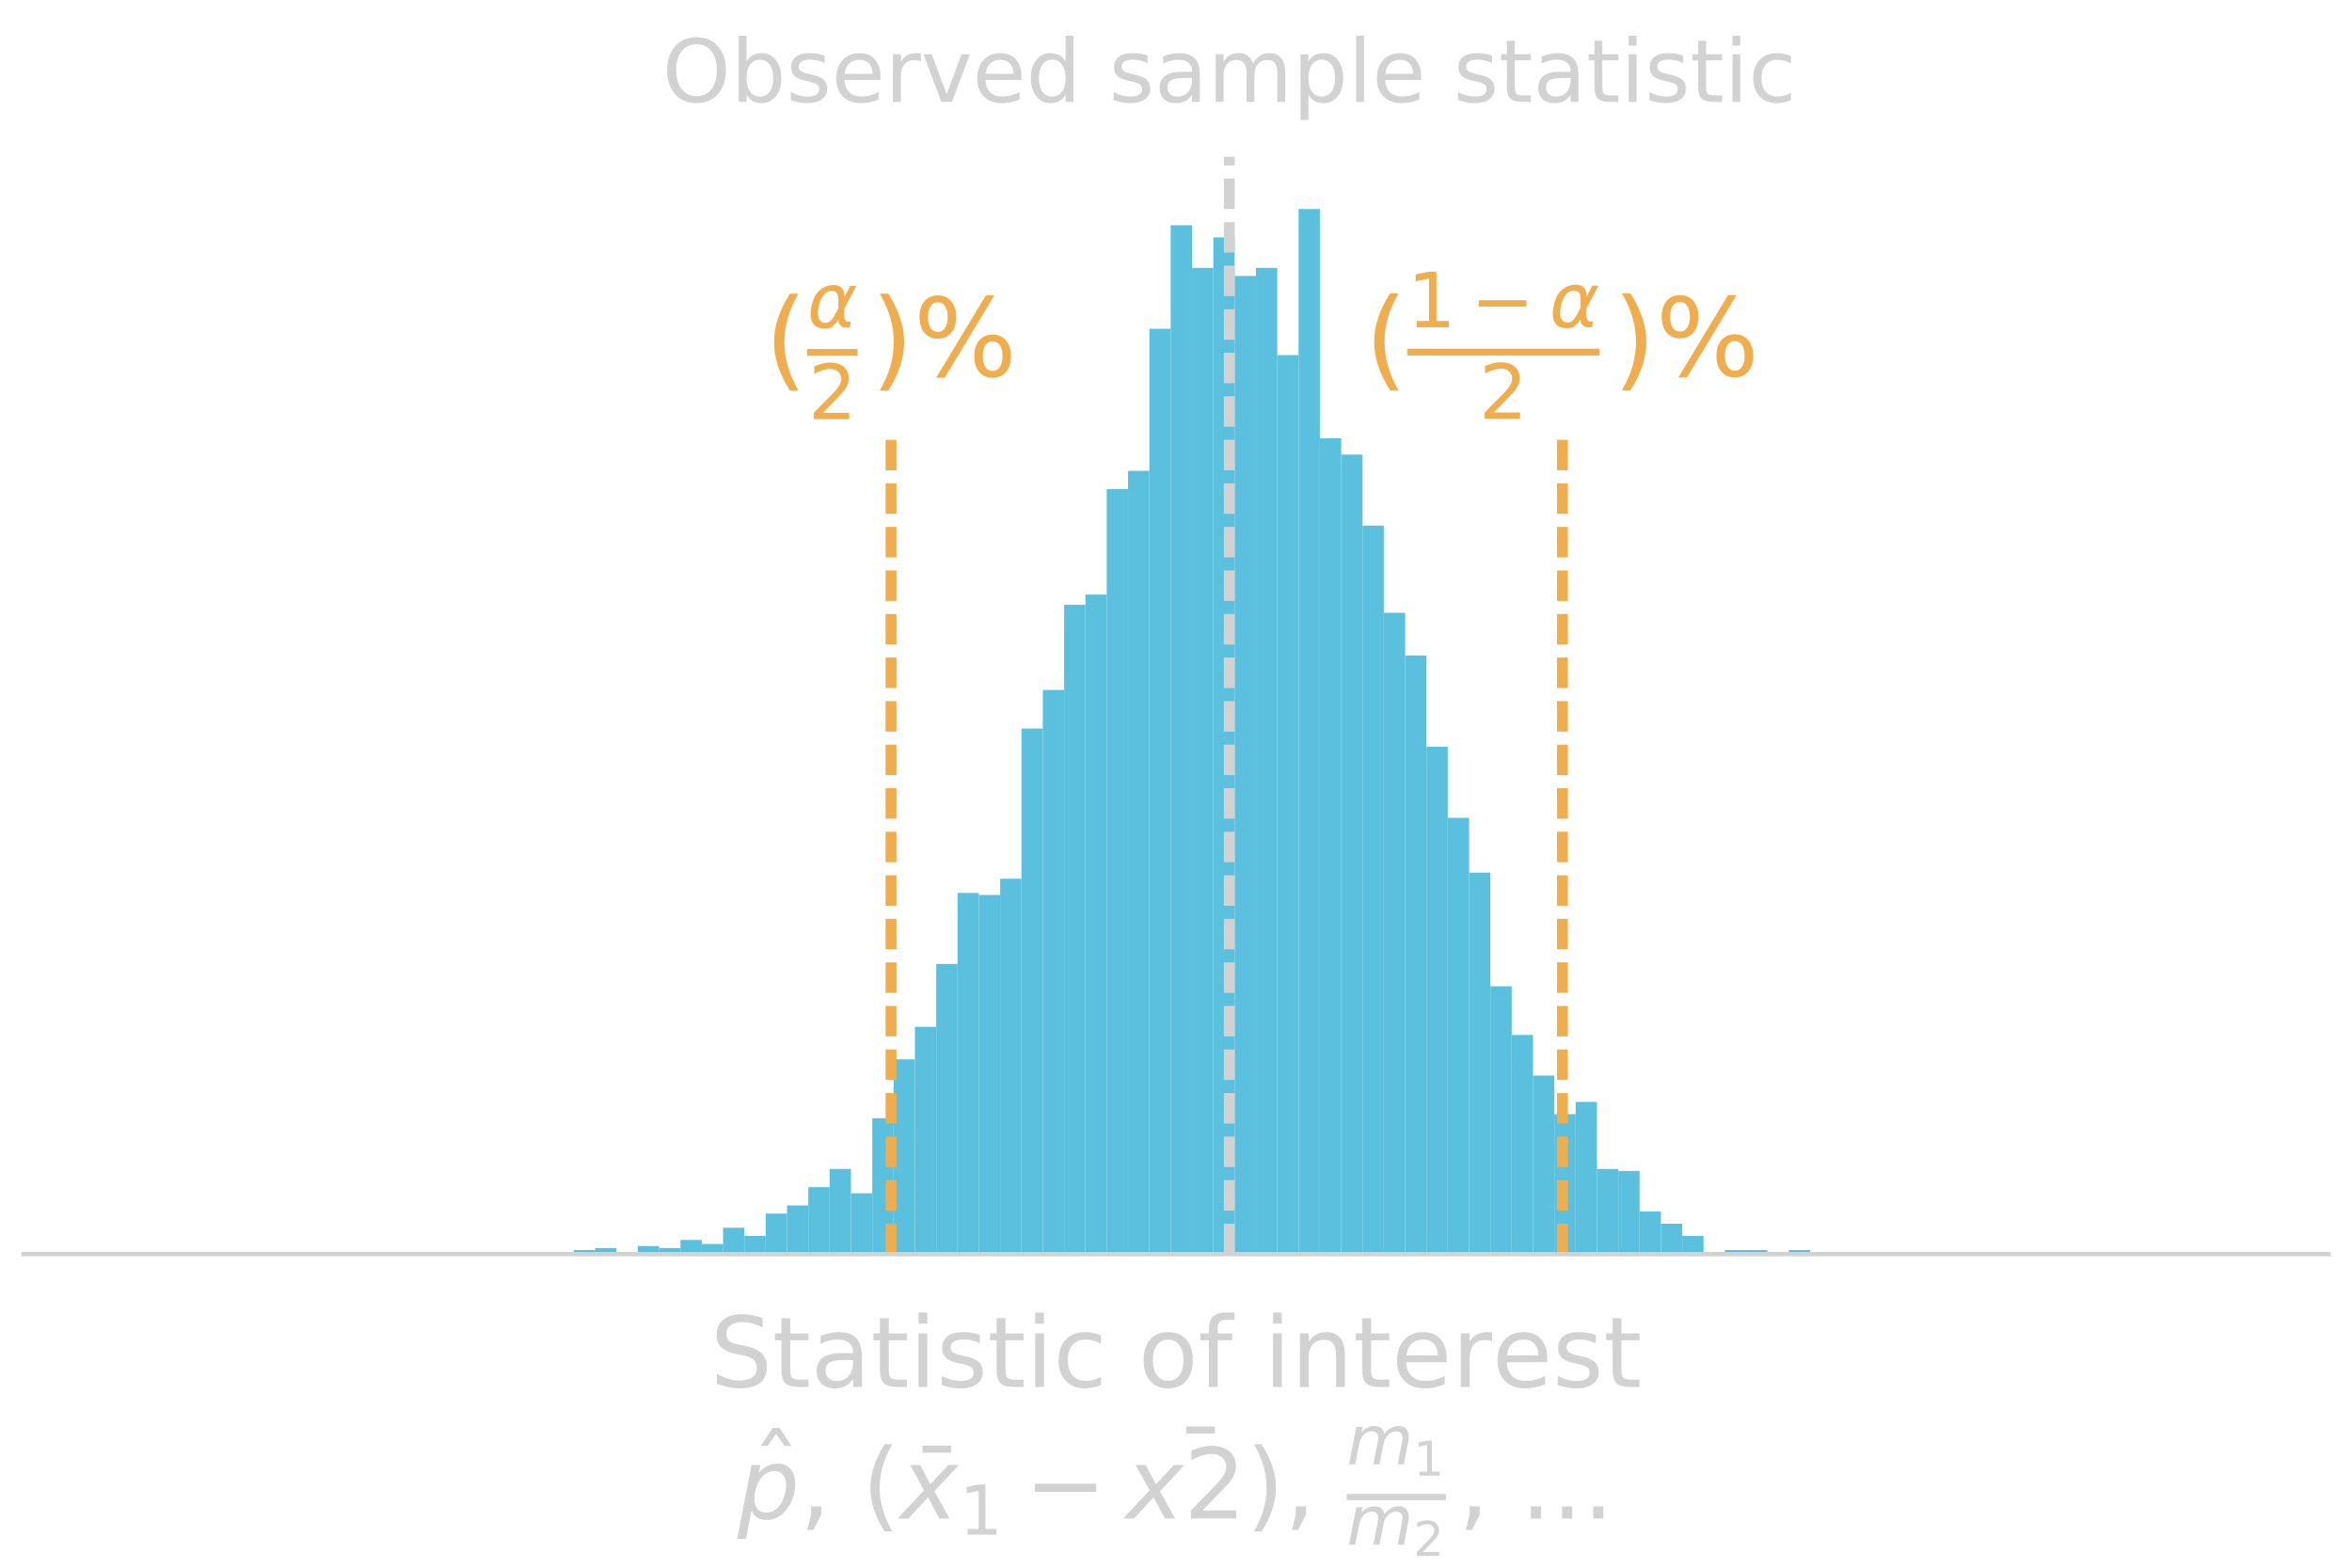 <?xml version="1.0" encoding="utf-8" standalone="no"?>
<!DOCTYPE svg PUBLIC "-//W3C//DTD SVG 1.1//EN"
  "http://www.w3.org/Graphics/SVG/1.1/DTD/svg11.dtd">
<!-- Created with matplotlib (http://matplotlib.org/) -->
<svg height="288pt" version="1.1" viewBox="0 0 432 288" width="432pt" xmlns="http://www.w3.org/2000/svg" xmlns:xlink="http://www.w3.org/1999/xlink">
 <defs>
  <style type="text/css">
*{stroke-linecap:butt;stroke-linejoin:round;}
  </style>
 </defs>
 <g id="figure_1">
  <g id="patch_1">
   <path d="M 0 288 
L 432 288 
L 432 0 
L 0 0 
z
" style="fill:none;"/>
  </g>
  <g id="axes_1">
   <g id="patch_2">
    <path d="M 4.32 230.4 
L 427.68 230.4 
L 427.68 28.8 
L 4.32 28.8 
z
" style="fill:none;"/>
   </g>
   <g id="patch_3">
    <path clip-path="url(#pbd4b02777b)" d="M 97.573 230.4 
L 101.488 230.4 
L 101.488 230.027 
L 97.573 230.027 
z
" style="fill:#5bc0de;"/>
   </g>
   <g id="patch_4">
    <path clip-path="url(#pbd4b02777b)" d="M 101.488 230.4 
L 105.403 230.4 
L 105.403 230.4 
L 101.488 230.4 
z
" style="fill:#5bc0de;"/>
   </g>
   <g id="patch_5">
    <path clip-path="url(#pbd4b02777b)" d="M 105.403 230.4 
L 109.318 230.4 
L 109.318 229.654 
L 105.403 229.654 
z
" style="fill:#5bc0de;"/>
   </g>
   <g id="patch_6">
    <path clip-path="url(#pbd4b02777b)" d="M 109.318 230.4 
L 113.233 230.4 
L 113.233 229.282 
L 109.318 229.282 
z
" style="fill:#5bc0de;"/>
   </g>
   <g id="patch_7">
    <path clip-path="url(#pbd4b02777b)" d="M 113.233 230.4 
L 117.148 230.4 
L 117.148 230.4 
L 113.233 230.4 
z
" style="fill:#5bc0de;"/>
   </g>
   <g id="patch_8">
    <path clip-path="url(#pbd4b02777b)" d="M 117.148 230.4 
L 121.063 230.4 
L 121.063 228.909 
L 117.148 228.909 
z
" style="fill:#5bc0de;"/>
   </g>
   <g id="patch_9">
    <path clip-path="url(#pbd4b02777b)" d="M 121.063 230.4 
L 124.978 230.4 
L 124.978 229.282 
L 121.063 229.282 
z
" style="fill:#5bc0de;"/>
   </g>
   <g id="patch_10">
    <path clip-path="url(#pbd4b02777b)" d="M 124.978 230.4 
L 128.893 230.4 
L 128.893 227.79 
L 124.978 227.79 
z
" style="fill:#5bc0de;"/>
   </g>
   <g id="patch_11">
    <path clip-path="url(#pbd4b02777b)" d="M 128.893 230.4 
L 132.808 230.4 
L 132.808 228.536 
L 128.893 228.536 
z
" style="fill:#5bc0de;"/>
   </g>
   <g id="patch_12">
    <path clip-path="url(#pbd4b02777b)" d="M 132.808 230.4 
L 136.723 230.4 
L 136.723 225.553 
L 132.808 225.553 
z
" style="fill:#5bc0de;"/>
   </g>
   <g id="patch_13">
    <path clip-path="url(#pbd4b02777b)" d="M 136.723 230.4 
L 140.638 230.4 
L 140.638 227.045 
L 136.723 227.045 
z
" style="fill:#5bc0de;"/>
   </g>
   <g id="patch_14">
    <path clip-path="url(#pbd4b02777b)" d="M 140.638 230.4 
L 144.553 230.4 
L 144.553 222.944 
L 140.638 222.944 
z
" style="fill:#5bc0de;"/>
   </g>
   <g id="patch_15">
    <path clip-path="url(#pbd4b02777b)" d="M 144.553 230.4 
L 148.468 230.4 
L 148.468 221.452 
L 144.553 221.452 
z
" style="fill:#5bc0de;"/>
   </g>
   <g id="patch_16">
    <path clip-path="url(#pbd4b02777b)" d="M 148.468 230.4 
L 152.383 230.4 
L 152.383 218.097 
L 148.468 218.097 
z
" style="fill:#5bc0de;"/>
   </g>
   <g id="patch_17">
    <path clip-path="url(#pbd4b02777b)" d="M 152.383 230.4 
L 156.298 230.4 
L 156.298 214.742 
L 152.383 214.742 
z
" style="fill:#5bc0de;"/>
   </g>
   <g id="patch_18">
    <path clip-path="url(#pbd4b02777b)" d="M 156.298 230.4 
L 160.213 230.4 
L 160.213 219.216 
L 156.298 219.216 
z
" style="fill:#5bc0de;"/>
   </g>
   <g id="patch_19">
    <path clip-path="url(#pbd4b02777b)" d="M 160.213 230.4 
L 164.128 230.4 
L 164.128 205.421 
L 160.213 205.421 
z
" style="fill:#5bc0de;"/>
   </g>
   <g id="patch_20">
    <path clip-path="url(#pbd4b02777b)" d="M 164.128 230.4 
L 168.043 230.4 
L 168.043 194.61 
L 164.128 194.61 
z
" style="fill:#5bc0de;"/>
   </g>
   <g id="patch_21">
    <path clip-path="url(#pbd4b02777b)" d="M 168.043 230.4 
L 171.958 230.4 
L 171.958 188.645 
L 168.043 188.645 
z
" style="fill:#5bc0de;"/>
   </g>
   <g id="patch_22">
    <path clip-path="url(#pbd4b02777b)" d="M 171.958 230.4 
L 175.873 230.4 
L 175.873 177.087 
L 171.958 177.087 
z
" style="fill:#5bc0de;"/>
   </g>
   <g id="patch_23">
    <path clip-path="url(#pbd4b02777b)" d="M 175.873 230.4 
L 179.788 230.4 
L 179.788 164.039 
L 175.873 164.039 
z
" style="fill:#5bc0de;"/>
   </g>
   <g id="patch_24">
    <path clip-path="url(#pbd4b02777b)" d="M 179.788 230.4 
L 183.703 230.4 
L 183.703 164.412 
L 179.788 164.412 
z
" style="fill:#5bc0de;"/>
   </g>
   <g id="patch_25">
    <path clip-path="url(#pbd4b02777b)" d="M 183.703 230.4 
L 187.618 230.4 
L 187.618 161.429 
L 183.703 161.429 
z
" style="fill:#5bc0de;"/>
   </g>
   <g id="patch_26">
    <path clip-path="url(#pbd4b02777b)" d="M 187.618 230.4 
L 191.533 230.4 
L 191.533 133.841 
L 187.618 133.841 
z
" style="fill:#5bc0de;"/>
   </g>
   <g id="patch_27">
    <path clip-path="url(#pbd4b02777b)" d="M 191.533 230.4 
L 195.448 230.4 
L 195.448 126.757 
L 191.533 126.757 
z
" style="fill:#5bc0de;"/>
   </g>
   <g id="patch_28">
    <path clip-path="url(#pbd4b02777b)" d="M 195.448 230.4 
L 199.363 230.4 
L 199.363 111.099 
L 195.448 111.099 
z
" style="fill:#5bc0de;"/>
   </g>
   <g id="patch_29">
    <path clip-path="url(#pbd4b02777b)" d="M 199.363 230.4 
L 203.278 230.4 
L 203.278 109.235 
L 199.363 109.235 
z
" style="fill:#5bc0de;"/>
   </g>
   <g id="patch_30">
    <path clip-path="url(#pbd4b02777b)" d="M 203.278 230.4 
L 207.193 230.4 
L 207.193 89.849 
L 203.278 89.849 
z
" style="fill:#5bc0de;"/>
   </g>
   <g id="patch_31">
    <path clip-path="url(#pbd4b02777b)" d="M 207.193 230.4 
L 211.108 230.4 
L 211.108 86.493 
L 207.193 86.493 
z
" style="fill:#5bc0de;"/>
   </g>
   <g id="patch_32">
    <path clip-path="url(#pbd4b02777b)" d="M 211.108 230.4 
L 215.023 230.4 
L 215.023 60.396 
L 211.108 60.396 
z
" style="fill:#5bc0de;"/>
   </g>
   <g id="patch_33">
    <path clip-path="url(#pbd4b02777b)" d="M 215.023 230.4 
L 218.938 230.4 
L 218.938 41.383 
L 215.023 41.383 
z
" style="fill:#5bc0de;"/>
   </g>
   <g id="patch_34">
    <path clip-path="url(#pbd4b02777b)" d="M 218.938 230.4 
L 222.853 230.4 
L 222.853 49.212 
L 218.938 49.212 
z
" style="fill:#5bc0de;"/>
   </g>
   <g id="patch_35">
    <path clip-path="url(#pbd4b02777b)" d="M 222.853 230.4 
L 226.768 230.4 
L 226.768 43.619 
L 222.853 43.619 
z
" style="fill:#5bc0de;"/>
   </g>
   <g id="patch_36">
    <path clip-path="url(#pbd4b02777b)" d="M 226.768 230.4 
L 230.683 230.4 
L 230.683 50.703 
L 226.768 50.703 
z
" style="fill:#5bc0de;"/>
   </g>
   <g id="patch_37">
    <path clip-path="url(#pbd4b02777b)" d="M 230.683 230.4 
L 234.598 230.4 
L 234.598 49.212 
L 230.683 49.212 
z
" style="fill:#5bc0de;"/>
   </g>
   <g id="patch_38">
    <path clip-path="url(#pbd4b02777b)" d="M 234.598 230.4 
L 238.513 230.4 
L 238.513 65.243 
L 234.598 65.243 
z
" style="fill:#5bc0de;"/>
   </g>
   <g id="patch_39">
    <path clip-path="url(#pbd4b02777b)" d="M 238.513 230.4 
L 242.428 230.4 
L 242.428 38.4 
L 238.513 38.4 
z
" style="fill:#5bc0de;"/>
   </g>
   <g id="patch_40">
    <path clip-path="url(#pbd4b02777b)" d="M 242.428 230.4 
L 246.343 230.4 
L 246.343 80.528 
L 242.428 80.528 
z
" style="fill:#5bc0de;"/>
   </g>
   <g id="patch_41">
    <path clip-path="url(#pbd4b02777b)" d="M 246.343 230.4 
L 250.258 230.4 
L 250.258 83.511 
L 246.343 83.511 
z
" style="fill:#5bc0de;"/>
   </g>
   <g id="patch_42">
    <path clip-path="url(#pbd4b02777b)" d="M 250.258 230.4 
L 254.173 230.4 
L 254.173 96.559 
L 250.258 96.559 
z
" style="fill:#5bc0de;"/>
   </g>
   <g id="patch_43">
    <path clip-path="url(#pbd4b02777b)" d="M 254.173 230.4 
L 258.088 230.4 
L 258.088 112.59 
L 254.173 112.59 
z
" style="fill:#5bc0de;"/>
   </g>
   <g id="patch_44">
    <path clip-path="url(#pbd4b02777b)" d="M 258.088 230.4 
L 262.003 230.4 
L 262.003 120.419 
L 258.088 120.419 
z
" style="fill:#5bc0de;"/>
   </g>
   <g id="patch_45">
    <path clip-path="url(#pbd4b02777b)" d="M 262.003 230.4 
L 265.918 230.4 
L 265.918 137.196 
L 262.003 137.196 
z
" style="fill:#5bc0de;"/>
   </g>
   <g id="patch_46">
    <path clip-path="url(#pbd4b02777b)" d="M 265.918 230.4 
L 269.833 230.4 
L 269.833 150.245 
L 265.918 150.245 
z
" style="fill:#5bc0de;"/>
   </g>
   <g id="patch_47">
    <path clip-path="url(#pbd4b02777b)" d="M 269.833 230.4 
L 273.748 230.4 
L 273.748 160.311 
L 269.833 160.311 
z
" style="fill:#5bc0de;"/>
   </g>
   <g id="patch_48">
    <path clip-path="url(#pbd4b02777b)" d="M 273.748 230.4 
L 277.663 230.4 
L 277.663 181.188 
L 273.748 181.188 
z
" style="fill:#5bc0de;"/>
   </g>
   <g id="patch_49">
    <path clip-path="url(#pbd4b02777b)" d="M 277.663 230.4 
L 281.578 230.4 
L 281.578 190.136 
L 277.663 190.136 
z
" style="fill:#5bc0de;"/>
   </g>
   <g id="patch_50">
    <path clip-path="url(#pbd4b02777b)" d="M 281.578 230.4 
L 285.493 230.4 
L 285.493 197.592 
L 281.578 197.592 
z
" style="fill:#5bc0de;"/>
   </g>
   <g id="patch_51">
    <path clip-path="url(#pbd4b02777b)" d="M 285.493 230.4 
L 289.408 230.4 
L 289.408 204.676 
L 285.493 204.676 
z
" style="fill:#5bc0de;"/>
   </g>
   <g id="patch_52">
    <path clip-path="url(#pbd4b02777b)" d="M 289.408 230.4 
L 293.323 230.4 
L 293.323 202.439 
L 289.408 202.439 
z
" style="fill:#5bc0de;"/>
   </g>
   <g id="patch_53">
    <path clip-path="url(#pbd4b02777b)" d="M 293.323 230.4 
L 297.238 230.4 
L 297.238 214.742 
L 293.323 214.742 
z
" style="fill:#5bc0de;"/>
   </g>
   <g id="patch_54">
    <path clip-path="url(#pbd4b02777b)" d="M 297.238 230.4 
L 301.153 230.4 
L 301.153 215.115 
L 297.238 215.115 
z
" style="fill:#5bc0de;"/>
   </g>
   <g id="patch_55">
    <path clip-path="url(#pbd4b02777b)" d="M 301.153 230.4 
L 305.068 230.4 
L 305.068 222.571 
L 301.153 222.571 
z
" style="fill:#5bc0de;"/>
   </g>
   <g id="patch_56">
    <path clip-path="url(#pbd4b02777b)" d="M 305.068 230.4 
L 308.983 230.4 
L 308.983 224.808 
L 305.068 224.808 
z
" style="fill:#5bc0de;"/>
   </g>
   <g id="patch_57">
    <path clip-path="url(#pbd4b02777b)" d="M 308.983 230.4 
L 312.898 230.4 
L 312.898 227.045 
L 308.983 227.045 
z
" style="fill:#5bc0de;"/>
   </g>
   <g id="patch_58">
    <path clip-path="url(#pbd4b02777b)" d="M 312.898 230.4 
L 316.813 230.4 
L 316.813 230.4 
L 312.898 230.4 
z
" style="fill:#5bc0de;"/>
   </g>
   <g id="patch_59">
    <path clip-path="url(#pbd4b02777b)" d="M 316.813 230.4 
L 320.728 230.4 
L 320.728 229.654 
L 316.813 229.654 
z
" style="fill:#5bc0de;"/>
   </g>
   <g id="patch_60">
    <path clip-path="url(#pbd4b02777b)" d="M 320.728 230.4 
L 324.643 230.4 
L 324.643 229.654 
L 320.728 229.654 
z
" style="fill:#5bc0de;"/>
   </g>
   <g id="patch_61">
    <path clip-path="url(#pbd4b02777b)" d="M 324.643 230.4 
L 328.558 230.4 
L 328.558 230.4 
L 324.643 230.4 
z
" style="fill:#5bc0de;"/>
   </g>
   <g id="patch_62">
    <path clip-path="url(#pbd4b02777b)" d="M 328.558 230.4 
L 332.473 230.4 
L 332.473 229.654 
L 328.558 229.654 
z
" style="fill:#5bc0de;"/>
   </g>
   <g id="matplotlib.axis_1">
    <g id="text_1">
     <!-- Statistic of interest -->
     <defs>
      <path d="M 53.516 70.516 
L 53.516 60.891 
Q 47.906 63.578 42.922 64.891 
Q 37.938 66.219 33.297 66.219 
Q 25.25 66.219 20.875 63.094 
Q 16.5 59.969 16.5 54.203 
Q 16.5 49.359 19.406 46.891 
Q 22.312 44.438 30.422 42.922 
L 36.375 41.703 
Q 47.406 39.594 52.656 34.297 
Q 57.906 29 57.906 20.125 
Q 57.906 9.516 50.797 4.047 
Q 43.703 -1.422 29.984 -1.422 
Q 24.812 -1.422 18.969 -0.25 
Q 13.141 0.922 6.891 3.219 
L 6.891 13.375 
Q 12.891 10.016 18.656 8.297 
Q 24.422 6.594 29.984 6.594 
Q 38.422 6.594 43.016 9.906 
Q 47.609 13.234 47.609 19.391 
Q 47.609 24.75 44.312 27.781 
Q 41.016 30.812 33.5 32.328 
L 27.484 33.5 
Q 16.453 35.688 11.516 40.375 
Q 6.594 45.062 6.594 53.422 
Q 6.594 63.094 13.406 68.656 
Q 20.219 74.219 32.172 74.219 
Q 37.312 74.219 42.625 73.281 
Q 47.953 72.359 53.516 70.516 
" id="DejaVuSans-53"/>
      <path d="M 18.312 70.219 
L 18.312 54.688 
L 36.812 54.688 
L 36.812 47.703 
L 18.312 47.703 
L 18.312 18.016 
Q 18.312 11.328 20.141 9.422 
Q 21.969 7.516 27.594 7.516 
L 36.812 7.516 
L 36.812 0 
L 27.594 0 
Q 17.188 0 13.234 3.875 
Q 9.281 7.766 9.281 18.016 
L 9.281 47.703 
L 2.688 47.703 
L 2.688 54.688 
L 9.281 54.688 
L 9.281 70.219 
z
" id="DejaVuSans-74"/>
      <path d="M 34.281 27.484 
Q 23.391 27.484 19.188 25 
Q 14.984 22.516 14.984 16.5 
Q 14.984 11.719 18.141 8.906 
Q 21.297 6.109 26.703 6.109 
Q 34.188 6.109 38.703 11.406 
Q 43.219 16.703 43.219 25.484 
L 43.219 27.484 
z
M 52.203 31.203 
L 52.203 0 
L 43.219 0 
L 43.219 8.297 
Q 40.141 3.328 35.547 0.953 
Q 30.953 -1.422 24.312 -1.422 
Q 15.922 -1.422 10.953 3.297 
Q 6 8.016 6 15.922 
Q 6 25.141 12.172 29.828 
Q 18.359 34.516 30.609 34.516 
L 43.219 34.516 
L 43.219 35.406 
Q 43.219 41.609 39.141 45 
Q 35.062 48.391 27.688 48.391 
Q 23 48.391 18.547 47.266 
Q 14.109 46.141 10.016 43.891 
L 10.016 52.203 
Q 14.938 54.109 19.578 55.047 
Q 24.219 56 28.609 56 
Q 40.484 56 46.344 49.844 
Q 52.203 43.703 52.203 31.203 
" id="DejaVuSans-61"/>
      <path d="M 9.422 54.688 
L 18.406 54.688 
L 18.406 0 
L 9.422 0 
z
M 9.422 75.984 
L 18.406 75.984 
L 18.406 64.594 
L 9.422 64.594 
z
" id="DejaVuSans-69"/>
      <path d="M 44.281 53.078 
L 44.281 44.578 
Q 40.484 46.531 36.375 47.5 
Q 32.281 48.484 27.875 48.484 
Q 21.188 48.484 17.844 46.438 
Q 14.5 44.391 14.5 40.281 
Q 14.5 37.156 16.891 35.375 
Q 19.281 33.594 26.516 31.984 
L 29.594 31.297 
Q 39.156 29.25 43.188 25.516 
Q 47.219 21.781 47.219 15.094 
Q 47.219 7.469 41.188 3.016 
Q 35.156 -1.422 24.609 -1.422 
Q 20.219 -1.422 15.453 -0.562 
Q 10.688 0.297 5.422 2 
L 5.422 11.281 
Q 10.406 8.688 15.234 7.391 
Q 20.062 6.109 24.812 6.109 
Q 31.156 6.109 34.562 8.281 
Q 37.984 10.453 37.984 14.406 
Q 37.984 18.062 35.516 20.016 
Q 33.062 21.969 24.703 23.781 
L 21.578 24.516 
Q 13.234 26.266 9.516 29.906 
Q 5.812 33.547 5.812 39.891 
Q 5.812 47.609 11.281 51.797 
Q 16.75 56 26.812 56 
Q 31.781 56 36.172 55.266 
Q 40.578 54.547 44.281 53.078 
" id="DejaVuSans-73"/>
      <path d="M 48.781 52.594 
L 48.781 44.188 
Q 44.969 46.297 41.141 47.344 
Q 37.312 48.391 33.406 48.391 
Q 24.656 48.391 19.812 42.844 
Q 14.984 37.312 14.984 27.297 
Q 14.984 17.281 19.812 11.734 
Q 24.656 6.203 33.406 6.203 
Q 37.312 6.203 41.141 7.25 
Q 44.969 8.297 48.781 10.406 
L 48.781 2.094 
Q 45.016 0.344 40.984 -0.531 
Q 36.969 -1.422 32.422 -1.422 
Q 20.062 -1.422 12.781 6.344 
Q 5.516 14.109 5.516 27.297 
Q 5.516 40.672 12.859 48.328 
Q 20.219 56 33.016 56 
Q 37.156 56 41.109 55.141 
Q 45.062 54.297 48.781 52.594 
" id="DejaVuSans-63"/>
      <path id="DejaVuSans-20"/>
      <path d="M 30.609 48.391 
Q 23.391 48.391 19.188 42.75 
Q 14.984 37.109 14.984 27.297 
Q 14.984 17.484 19.156 11.844 
Q 23.344 6.203 30.609 6.203 
Q 37.797 6.203 41.984 11.859 
Q 46.188 17.531 46.188 27.297 
Q 46.188 37.016 41.984 42.703 
Q 37.797 48.391 30.609 48.391 
M 30.609 56 
Q 42.328 56 49.016 48.375 
Q 55.719 40.766 55.719 27.297 
Q 55.719 13.875 49.016 6.219 
Q 42.328 -1.422 30.609 -1.422 
Q 18.844 -1.422 12.172 6.219 
Q 5.516 13.875 5.516 27.297 
Q 5.516 40.766 12.172 48.375 
Q 18.844 56 30.609 56 
" id="DejaVuSans-6f"/>
      <path d="M 37.109 75.984 
L 37.109 68.5 
L 28.516 68.5 
Q 23.688 68.5 21.797 66.547 
Q 19.922 64.594 19.922 59.516 
L 19.922 54.688 
L 34.719 54.688 
L 34.719 47.703 
L 19.922 47.703 
L 19.922 0 
L 10.891 0 
L 10.891 47.703 
L 2.297 47.703 
L 2.297 54.688 
L 10.891 54.688 
L 10.891 58.5 
Q 10.891 67.625 15.141 71.797 
Q 19.391 75.984 28.609 75.984 
z
" id="DejaVuSans-66"/>
      <path d="M 54.891 33.016 
L 54.891 0 
L 45.906 0 
L 45.906 32.719 
Q 45.906 40.484 42.875 44.328 
Q 39.844 48.188 33.797 48.188 
Q 26.516 48.188 22.312 43.547 
Q 18.109 38.922 18.109 30.906 
L 18.109 0 
L 9.078 0 
L 9.078 54.688 
L 18.109 54.688 
L 18.109 46.188 
Q 21.344 51.125 25.703 53.562 
Q 30.078 56 35.797 56 
Q 45.219 56 50.047 50.172 
Q 54.891 44.344 54.891 33.016 
" id="DejaVuSans-6e"/>
      <path d="M 56.203 29.594 
L 56.203 25.203 
L 14.891 25.203 
Q 15.484 15.922 20.484 11.062 
Q 25.484 6.203 34.422 6.203 
Q 39.594 6.203 44.453 7.469 
Q 49.312 8.734 54.109 11.281 
L 54.109 2.781 
Q 49.266 0.734 44.188 -0.344 
Q 39.109 -1.422 33.891 -1.422 
Q 20.797 -1.422 13.156 6.188 
Q 5.516 13.812 5.516 26.812 
Q 5.516 40.234 12.766 48.109 
Q 20.016 56 32.328 56 
Q 43.359 56 49.781 48.891 
Q 56.203 41.797 56.203 29.594 
M 47.219 32.234 
Q 47.125 39.594 43.094 43.984 
Q 39.062 48.391 32.422 48.391 
Q 24.906 48.391 20.391 44.141 
Q 15.875 39.891 15.188 32.172 
z
" id="DejaVuSans-65"/>
      <path d="M 41.109 46.297 
Q 39.594 47.172 37.812 47.578 
Q 36.031 48 33.891 48 
Q 26.266 48 22.188 43.047 
Q 18.109 38.094 18.109 28.812 
L 18.109 0 
L 9.078 0 
L 9.078 54.688 
L 18.109 54.688 
L 18.109 46.188 
Q 20.953 51.172 25.484 53.578 
Q 30.031 56 36.531 56 
Q 37.453 56 38.578 55.875 
Q 39.703 55.766 41.062 55.516 
z
" id="DejaVuSans-72"/>
     </defs>
     <g style="fill:#d2d2d2;" transform="translate(130.431 254.801)scale(0.18 -0.18)">
      <use xlink:href="#DejaVuSans-53"/>
      <use x="63.477" xlink:href="#DejaVuSans-74"/>
      <use x="102.686" xlink:href="#DejaVuSans-61"/>
      <use x="163.965" xlink:href="#DejaVuSans-74"/>
      <use x="203.174" xlink:href="#DejaVuSans-69"/>
      <use x="230.957" xlink:href="#DejaVuSans-73"/>
      <use x="283.057" xlink:href="#DejaVuSans-74"/>
      <use x="322.266" xlink:href="#DejaVuSans-69"/>
      <use x="350.049" xlink:href="#DejaVuSans-63"/>
      <use x="405.029" xlink:href="#DejaVuSans-20"/>
      <use x="436.816" xlink:href="#DejaVuSans-6f"/>
      <use x="497.998" xlink:href="#DejaVuSans-66"/>
      <use x="533.203" xlink:href="#DejaVuSans-20"/>
      <use x="564.99" xlink:href="#DejaVuSans-69"/>
      <use x="592.773" xlink:href="#DejaVuSans-6e"/>
      <use x="656.152" xlink:href="#DejaVuSans-74"/>
      <use x="695.361" xlink:href="#DejaVuSans-65"/>
      <use x="756.885" xlink:href="#DejaVuSans-72"/>
      <use x="797.967" xlink:href="#DejaVuSans-65"/>
      <use x="859.49" xlink:href="#DejaVuSans-73"/>
      <use x="911.59" xlink:href="#DejaVuSans-74"/>
     </g>
     <!-- $\hat{p}$, ($\bar{x}_1-\bar{x2}$), $\frac{m_1}{m_2}$, ... -->
     <defs>
      <path d="M -28.609 79.984 
L -21.391 79.984 
L -9.422 61.625 
L -16.219 61.625 
L -25 73.578 
L -33.797 61.625 
L -40.578 61.625 
z
M -25 56 
z
" id="DejaVuSans-302"/>
      <path d="M 49.609 33.688 
Q 49.609 40.875 46.484 44.672 
Q 43.359 48.484 37.5 48.484 
Q 33.5 48.484 29.859 46.438 
Q 26.219 44.391 23.391 40.484 
Q 20.609 36.625 18.938 31.156 
Q 17.281 25.688 17.281 20.312 
Q 17.281 13.484 20.406 9.797 
Q 23.531 6.109 29.297 6.109 
Q 33.547 6.109 37.188 8.109 
Q 40.828 10.109 43.406 13.922 
Q 46.188 17.922 47.891 23.344 
Q 49.609 28.766 49.609 33.688 
M 21.781 46.391 
Q 25.391 51.125 30.297 53.562 
Q 35.203 56 41.219 56 
Q 49.609 56 54.25 50.5 
Q 58.891 45.016 58.891 35.109 
Q 58.891 27 56 19.656 
Q 53.125 12.312 47.703 6.5 
Q 44.094 2.641 39.547 0.609 
Q 35.016 -1.422 29.984 -1.422 
Q 24.172 -1.422 20.219 1 
Q 16.266 3.422 14.312 8.203 
L 8.688 -20.797 
L -0.297 -20.797 
L 14.406 54.688 
L 23.391 54.688 
z
" id="DejaVuSans-Oblique-70"/>
      <path d="M 11.719 12.406 
L 22.016 12.406 
L 22.016 4 
L 14.016 -11.625 
L 7.719 -11.625 
L 11.719 4 
z
" id="DejaVuSans-2c"/>
      <path d="M 31 75.875 
Q 24.469 64.656 21.281 53.656 
Q 18.109 42.672 18.109 31.391 
Q 18.109 20.125 21.312 9.062 
Q 24.516 -2 31 -13.188 
L 23.188 -13.188 
Q 15.875 -1.703 12.234 9.375 
Q 8.594 20.453 8.594 31.391 
Q 8.594 42.281 12.203 53.312 
Q 15.828 64.359 23.188 75.875 
z
" id="DejaVuSans-28"/>
      <path d="M -39.344 74.516 
L -10.156 74.516 
L -10.156 67.281 
L -39.344 67.281 
z
" id="DejaVuSans-304"/>
      <path d="M 60.016 54.688 
L 34.906 27.875 
L 50.297 0 
L 39.984 0 
L 28.422 21.688 
L 8.297 0 
L -2.594 0 
L 24.312 28.812 
L 10.016 54.688 
L 20.312 54.688 
L 30.812 34.906 
L 49.125 54.688 
z
" id="DejaVuSans-Oblique-78"/>
      <path d="M 12.406 8.297 
L 28.516 8.297 
L 28.516 63.922 
L 10.984 60.406 
L 10.984 69.391 
L 28.422 72.906 
L 38.281 72.906 
L 38.281 8.297 
L 54.391 8.297 
L 54.391 0 
L 12.406 0 
z
" id="DejaVuSans-31"/>
      <path d="M 10.594 35.5 
L 73.188 35.5 
L 73.188 27.203 
L 10.594 27.203 
z
" id="DejaVuSans-2212"/>
      <path d="M 19.188 8.297 
L 53.609 8.297 
L 53.609 0 
L 7.328 0 
L 7.328 8.297 
Q 12.938 14.109 22.625 23.891 
Q 32.328 33.688 34.812 36.531 
Q 39.547 41.844 41.422 45.531 
Q 43.312 49.219 43.312 52.781 
Q 43.312 58.594 39.234 62.25 
Q 35.156 65.922 28.609 65.922 
Q 23.969 65.922 18.812 64.312 
Q 13.672 62.703 7.812 59.422 
L 7.812 69.391 
Q 13.766 71.781 18.938 73 
Q 24.125 74.219 28.422 74.219 
Q 39.75 74.219 46.484 68.547 
Q 53.219 62.891 53.219 53.422 
Q 53.219 48.922 51.531 44.891 
Q 49.859 40.875 45.406 35.406 
Q 44.188 33.984 37.641 27.219 
Q 31.109 20.453 19.188 8.297 
" id="DejaVuSans-32"/>
      <path d="M 8.016 75.875 
L 15.828 75.875 
Q 23.141 64.359 26.781 53.312 
Q 30.422 42.281 30.422 31.391 
Q 30.422 20.453 26.781 9.375 
Q 23.141 -1.703 15.828 -13.188 
L 8.016 -13.188 
Q 14.5 -2 17.703 9.062 
Q 20.906 20.125 20.906 31.391 
Q 20.906 42.672 17.703 53.656 
Q 14.5 64.656 8.016 75.875 
" id="DejaVuSans-29"/>
      <path d="M 89.797 33.016 
L 83.406 0 
L 74.422 0 
L 80.719 32.719 
Q 81.109 34.812 81.297 36.328 
Q 81.5 37.844 81.5 38.922 
Q 81.5 43.312 79.047 45.75 
Q 76.609 48.188 72.219 48.188 
Q 65.672 48.188 60.547 43.281 
Q 55.422 38.375 53.906 30.516 
L 47.906 0 
L 38.922 0 
L 45.312 32.719 
Q 45.703 34.516 45.891 36.047 
Q 46.094 37.594 46.094 38.812 
Q 46.094 43.266 43.656 45.719 
Q 41.219 48.188 36.922 48.188 
Q 30.281 48.188 25.141 43.281 
Q 20.016 38.375 18.5 30.516 
L 12.5 0 
L 3.516 0 
L 14.203 54.688 
L 23.188 54.688 
L 21.484 46.188 
Q 25.141 50.984 30.047 53.484 
Q 34.969 56 40.578 56 
Q 46.531 56 50.359 52.875 
Q 54.203 49.75 54.984 44.188 
Q 59.078 49.953 64.469 52.969 
Q 69.875 56 75.875 56 
Q 82.906 56 86.734 51.953 
Q 90.578 47.906 90.578 40.484 
Q 90.578 38.875 90.375 36.938 
Q 90.188 35.016 89.797 33.016 
" id="DejaVuSans-Oblique-6d"/>
      <path d="M 10.688 12.406 
L 21 12.406 
L 21 0 
L 10.688 0 
z
" id="DejaVuSans-2e"/>
     </defs>
     <g style="fill:#d2d2d2;" transform="translate(135.45 279.064)scale(0.18 -0.18)">
      <use transform="translate(64.447 13.019)" xlink:href="#DejaVuSans-302"/>
      <use transform="translate(0 0.519)" xlink:href="#DejaVuSans-Oblique-70"/>
      <use transform="translate(63.477 0.519)" xlink:href="#DejaVuSans-2c"/>
      <use transform="translate(95.264 0.519)" xlink:href="#DejaVuSans-20"/>
      <use transform="translate(127.051 0.519)" xlink:href="#DejaVuSans-28"/>
      <use transform="translate(228.203 0.425)" xlink:href="#DejaVuSans-304"/>
      <use transform="translate(166.064 0.519)" xlink:href="#DejaVuSans-Oblique-78"/>
      <use transform="translate(226.201 -15.887)scale(0.7)" xlink:href="#DejaVuSans-31"/>
      <use transform="translate(292.954 0.519)" xlink:href="#DejaVuSans-2212"/>
      <use transform="translate(497.27 19.956)" xlink:href="#DejaVuSans-304"/>
      <use transform="translate(396.226 0.519)" xlink:href="#DejaVuSans-Oblique-78"/>
      <use transform="translate(455.405 0.519)" xlink:href="#DejaVuSans-32"/>
      <use transform="translate(519.028 0.519)" xlink:href="#DejaVuSans-29"/>
      <use transform="translate(558.042 0.519)" xlink:href="#DejaVuSans-2c"/>
      <use transform="translate(589.829 0.519)" xlink:href="#DejaVuSans-20"/>
      <use transform="translate(621.616 55.8)scale(0.7)" xlink:href="#DejaVuSans-Oblique-6d"/>
      <use transform="translate(689.805 44.316)scale(0.49)" xlink:href="#DejaVuSans-31"/>
      <use transform="translate(621.616 -26.134)scale(0.7)" xlink:href="#DejaVuSans-Oblique-6d"/>
      <use transform="translate(689.805 -37.619)scale(0.49)" xlink:href="#DejaVuSans-32"/>
      <use transform="translate(735.394 0.519)" xlink:href="#DejaVuSans-2c"/>
      <use transform="translate(767.181 0.519)" xlink:href="#DejaVuSans-20"/>
      <use transform="translate(798.968 0.519)" xlink:href="#DejaVuSans-2e"/>
      <use transform="translate(830.755 0.519)" xlink:href="#DejaVuSans-2e"/>
      <use transform="translate(862.542 0.519)" xlink:href="#DejaVuSans-2e"/>
      <path d="M 621.616 19.316 
L 621.616 25.566 
L 722.894 25.566 
L 722.894 19.316 
L 621.616 19.316 
z
"/>
     </g>
    </g>
   </g>
   <g id="matplotlib.axis_2"/>
   <g id="line2d_1">
    <path clip-path="url(#pbd4b02777b)" d="M 163.658 230.4 
L 163.658 79.2 
" style="fill:none;stroke:#f0ad4e;stroke-dasharray:5.6,2.4;stroke-dashoffset:0;stroke-width:2;"/>
   </g>
   <g id="line2d_2">
    <path clip-path="url(#pbd4b02777b)" d="M 286.983 230.4 
L 286.983 79.2 
" style="fill:none;stroke:#f0ad4e;stroke-dasharray:5.6,2.4;stroke-dashoffset:0;stroke-width:2;"/>
   </g>
   <g id="line2d_3">
    <path clip-path="url(#pbd4b02777b)" d="M 225.788 230.4 
L 225.788 28.8 
" style="fill:none;stroke:#d2d2d2;stroke-dasharray:5.6,2.4;stroke-dashoffset:0;stroke-width:2;"/>
   </g>
   <g id="patch_63">
    <path d="M 4.32 230.4 
L 427.68 230.4 
" style="fill:none;stroke:#d2d2d2;stroke-linecap:square;stroke-linejoin:miter;stroke-width:0.8;"/>
   </g>
   <g id="text_2">
    <!-- $(\frac{\alpha}{2})$% -->
    <defs>
     <path d="M 40.922 25.438 
L 40.969 36.719 
Q 41.016 48.25 32.328 48.297 
Q 25.828 48.344 21.781 42.922 
Q 16.703 36.234 14.984 27.297 
Q 12.891 16.547 15.531 11.422 
Q 18.266 6.203 24.172 6.203 
Q 30.719 6.203 36.234 16.609 
z
M 33.844 55.906 
Q 49.078 56.156 48.875 40.375 
Q 48.875 40.375 56.5 54.688 
L 64.5 54.688 
L 48.734 25.047 
L 48.578 14.359 
Q 48.578 11.969 49.906 9.969 
Q 51.422 7.625 52.984 7.625 
L 57.328 7.625 
L 55.859 0 
L 50.438 0 
Q 45.844 0 42.531 4.109 
Q 40.969 6.156 40.922 10.453 
Q 37.75 5.219 32.281 0.781 
Q 29.688 -1.266 22.703 -1.219 
Q 11.281 -1.125 7.125 6.203 
Q 2.875 13.812 5.516 27.297 
Q 8.344 41.797 15.766 48.391 
Q 24.125 55.766 33.844 55.906 
z
" id="DejaVuSans-Oblique-3b1"/>
     <path d="M 72.703 32.078 
Q 68.453 32.078 66.031 28.469 
Q 63.625 24.859 63.625 18.406 
Q 63.625 12.062 66.031 8.422 
Q 68.453 4.781 72.703 4.781 
Q 76.859 4.781 79.266 8.422 
Q 81.688 12.062 81.688 18.406 
Q 81.688 24.812 79.266 28.438 
Q 76.859 32.078 72.703 32.078 
M 72.703 38.281 
Q 80.422 38.281 84.953 32.906 
Q 89.5 27.547 89.5 18.406 
Q 89.5 9.281 84.938 3.922 
Q 80.375 -1.422 72.703 -1.422 
Q 64.891 -1.422 60.344 3.922 
Q 55.812 9.281 55.812 18.406 
Q 55.812 27.594 60.375 32.938 
Q 64.938 38.281 72.703 38.281 
M 22.312 68.016 
Q 18.109 68.016 15.688 64.375 
Q 13.281 60.75 13.281 54.391 
Q 13.281 47.953 15.672 44.328 
Q 18.062 40.719 22.312 40.719 
Q 26.562 40.719 28.969 44.328 
Q 31.391 47.953 31.391 54.391 
Q 31.391 60.688 28.953 64.344 
Q 26.516 68.016 22.312 68.016 
M 66.406 74.219 
L 74.219 74.219 
L 28.609 -1.422 
L 20.797 -1.422 
z
M 22.312 74.219 
Q 30.031 74.219 34.609 68.875 
Q 39.203 63.531 39.203 54.391 
Q 39.203 45.172 34.641 39.844 
Q 30.078 34.516 22.312 34.516 
Q 14.547 34.516 10.031 39.859 
Q 5.516 45.219 5.516 54.391 
Q 5.516 63.484 10.047 68.844 
Q 14.594 74.219 22.312 74.219 
" id="DejaVuSans-25"/>
    </defs>
    <g style="fill:#f0ad4e;" transform="translate(140.458 69.12)scale(0.2 -0.2)">
     <use transform="translate(0 0.008)" xlink:href="#DejaVuSans-28"/>
     <use transform="translate(39.014 44.691)scale(0.7)" xlink:href="#DejaVuSans-Oblique-3b1"/>
     <use transform="translate(40.014 -39.398)scale(0.7)" xlink:href="#DejaVuSans-32"/>
     <use transform="translate(97.656 0.008)" xlink:href="#DejaVuSans-29"/>
     <use transform="translate(136.67 0.008)" xlink:href="#DejaVuSans-25"/>
     <path d="M 39.014 18.805 
L 39.014 25.055 
L 85.156 25.055 
L 85.156 18.805 
L 39.014 18.805 
z
"/>
    </g>
   </g>
   <g id="text_3">
    <!-- $(\frac{1-\alpha}{2})$% -->
    <g style="fill:#f0ad4e;" transform="translate(250.683 69.12)scale(0.2 -0.2)">
     <use transform="translate(0 0.283)" xlink:href="#DejaVuSans-28"/>
     <use transform="translate(39.014 44.966)scale(0.7)" xlink:href="#DejaVuSans-31"/>
     <use transform="translate(97.188 44.966)scale(0.7)" xlink:href="#DejaVuSans-2212"/>
     <use transform="translate(169.478 44.966)scale(0.7)" xlink:href="#DejaVuSans-Oblique-3b1"/>
     <use transform="translate(105.014 -39.123)scale(0.7)" xlink:href="#DejaVuSans-32"/>
     <use transform="translate(228.12 0.283)" xlink:href="#DejaVuSans-29"/>
     <use transform="translate(267.134 0.283)" xlink:href="#DejaVuSans-25"/>
     <path d="M 39.014 19.08 
L 39.014 25.33 
L 215.62 25.33 
L 215.62 19.08 
L 39.014 19.08 
z
"/>
    </g>
   </g>
   <g id="text_4">
    <!-- Observed sample statistic -->
    <defs>
     <path d="M 39.406 66.219 
Q 28.656 66.219 22.328 58.203 
Q 16.016 50.203 16.016 36.375 
Q 16.016 22.609 22.328 14.594 
Q 28.656 6.594 39.406 6.594 
Q 50.141 6.594 56.422 14.594 
Q 62.703 22.609 62.703 36.375 
Q 62.703 50.203 56.422 58.203 
Q 50.141 66.219 39.406 66.219 
M 39.406 74.219 
Q 54.734 74.219 63.906 63.938 
Q 73.094 53.656 73.094 36.375 
Q 73.094 19.141 63.906 8.859 
Q 54.734 -1.422 39.406 -1.422 
Q 24.031 -1.422 14.812 8.828 
Q 5.609 19.094 5.609 36.375 
Q 5.609 53.656 14.812 63.938 
Q 24.031 74.219 39.406 74.219 
" id="DejaVuSans-4f"/>
     <path d="M 48.688 27.297 
Q 48.688 37.203 44.609 42.844 
Q 40.531 48.484 33.406 48.484 
Q 26.266 48.484 22.188 42.844 
Q 18.109 37.203 18.109 27.297 
Q 18.109 17.391 22.188 11.75 
Q 26.266 6.109 33.406 6.109 
Q 40.531 6.109 44.609 11.75 
Q 48.688 17.391 48.688 27.297 
M 18.109 46.391 
Q 20.953 51.266 25.266 53.625 
Q 29.594 56 35.594 56 
Q 45.562 56 51.781 48.094 
Q 58.016 40.188 58.016 27.297 
Q 58.016 14.406 51.781 6.484 
Q 45.562 -1.422 35.594 -1.422 
Q 29.594 -1.422 25.266 0.953 
Q 20.953 3.328 18.109 8.203 
L 18.109 0 
L 9.078 0 
L 9.078 75.984 
L 18.109 75.984 
z
" id="DejaVuSans-62"/>
     <path d="M 2.984 54.688 
L 12.5 54.688 
L 29.594 8.797 
L 46.688 54.688 
L 56.203 54.688 
L 35.688 0 
L 23.484 0 
z
" id="DejaVuSans-76"/>
     <path d="M 45.406 46.391 
L 45.406 75.984 
L 54.391 75.984 
L 54.391 0 
L 45.406 0 
L 45.406 8.203 
Q 42.578 3.328 38.25 0.953 
Q 33.938 -1.422 27.875 -1.422 
Q 17.969 -1.422 11.734 6.484 
Q 5.516 14.406 5.516 27.297 
Q 5.516 40.188 11.734 48.094 
Q 17.969 56 27.875 56 
Q 33.938 56 38.25 53.625 
Q 42.578 51.266 45.406 46.391 
M 14.797 27.297 
Q 14.797 17.391 18.875 11.75 
Q 22.953 6.109 30.078 6.109 
Q 37.203 6.109 41.297 11.75 
Q 45.406 17.391 45.406 27.297 
Q 45.406 37.203 41.297 42.844 
Q 37.203 48.484 30.078 48.484 
Q 22.953 48.484 18.875 42.844 
Q 14.797 37.203 14.797 27.297 
" id="DejaVuSans-64"/>
     <path d="M 52 44.188 
Q 55.375 50.25 60.062 53.125 
Q 64.75 56 71.094 56 
Q 79.641 56 84.281 50.016 
Q 88.922 44.047 88.922 33.016 
L 88.922 0 
L 79.891 0 
L 79.891 32.719 
Q 79.891 40.578 77.094 44.375 
Q 74.312 48.188 68.609 48.188 
Q 61.625 48.188 57.562 43.547 
Q 53.516 38.922 53.516 30.906 
L 53.516 0 
L 44.484 0 
L 44.484 32.719 
Q 44.484 40.625 41.703 44.406 
Q 38.922 48.188 33.109 48.188 
Q 26.219 48.188 22.156 43.531 
Q 18.109 38.875 18.109 30.906 
L 18.109 0 
L 9.078 0 
L 9.078 54.688 
L 18.109 54.688 
L 18.109 46.188 
Q 21.188 51.219 25.484 53.609 
Q 29.781 56 35.688 56 
Q 41.656 56 45.828 52.969 
Q 50 49.953 52 44.188 
" id="DejaVuSans-6d"/>
     <path d="M 18.109 8.203 
L 18.109 -20.797 
L 9.078 -20.797 
L 9.078 54.688 
L 18.109 54.688 
L 18.109 46.391 
Q 20.953 51.266 25.266 53.625 
Q 29.594 56 35.594 56 
Q 45.562 56 51.781 48.094 
Q 58.016 40.188 58.016 27.297 
Q 58.016 14.406 51.781 6.484 
Q 45.562 -1.422 35.594 -1.422 
Q 29.594 -1.422 25.266 0.953 
Q 20.953 3.328 18.109 8.203 
M 48.688 27.297 
Q 48.688 37.203 44.609 42.844 
Q 40.531 48.484 33.406 48.484 
Q 26.266 48.484 22.188 42.844 
Q 18.109 37.203 18.109 27.297 
Q 18.109 17.391 22.188 11.75 
Q 26.266 6.109 33.406 6.109 
Q 40.531 6.109 44.609 11.75 
Q 48.688 17.391 48.688 27.297 
" id="DejaVuSans-70"/>
     <path d="M 9.422 75.984 
L 18.406 75.984 
L 18.406 0 
L 9.422 0 
z
" id="DejaVuSans-6c"/>
    </defs>
    <g style="fill:#d2d2d2;" transform="translate(121.635 18.72)scale(0.16 -0.16)">
     <use xlink:href="#DejaVuSans-4f"/>
     <use x="78.711" xlink:href="#DejaVuSans-62"/>
     <use x="142.188" xlink:href="#DejaVuSans-73"/>
     <use x="194.287" xlink:href="#DejaVuSans-65"/>
     <use x="255.811" xlink:href="#DejaVuSans-72"/>
     <use x="296.924" xlink:href="#DejaVuSans-76"/>
     <use x="356.104" xlink:href="#DejaVuSans-65"/>
     <use x="417.627" xlink:href="#DejaVuSans-64"/>
     <use x="481.104" xlink:href="#DejaVuSans-20"/>
     <use x="512.891" xlink:href="#DejaVuSans-73"/>
     <use x="564.99" xlink:href="#DejaVuSans-61"/>
     <use x="626.27" xlink:href="#DejaVuSans-6d"/>
     <use x="723.682" xlink:href="#DejaVuSans-70"/>
     <use x="787.158" xlink:href="#DejaVuSans-6c"/>
     <use x="814.941" xlink:href="#DejaVuSans-65"/>
     <use x="876.465" xlink:href="#DejaVuSans-20"/>
     <use x="908.252" xlink:href="#DejaVuSans-73"/>
     <use x="960.352" xlink:href="#DejaVuSans-74"/>
     <use x="999.561" xlink:href="#DejaVuSans-61"/>
     <use x="1060.84" xlink:href="#DejaVuSans-74"/>
     <use x="1100.049" xlink:href="#DejaVuSans-69"/>
     <use x="1127.832" xlink:href="#DejaVuSans-73"/>
     <use x="1179.932" xlink:href="#DejaVuSans-74"/>
     <use x="1219.141" xlink:href="#DejaVuSans-69"/>
     <use x="1246.924" xlink:href="#DejaVuSans-63"/>
    </g>
   </g>
  </g>
 </g>
 <defs>
  <clipPath id="pbd4b02777b">
   <rect height="201.6" width="423.36" x="4.32" y="28.8"/>
  </clipPath>
 </defs>
</svg>

